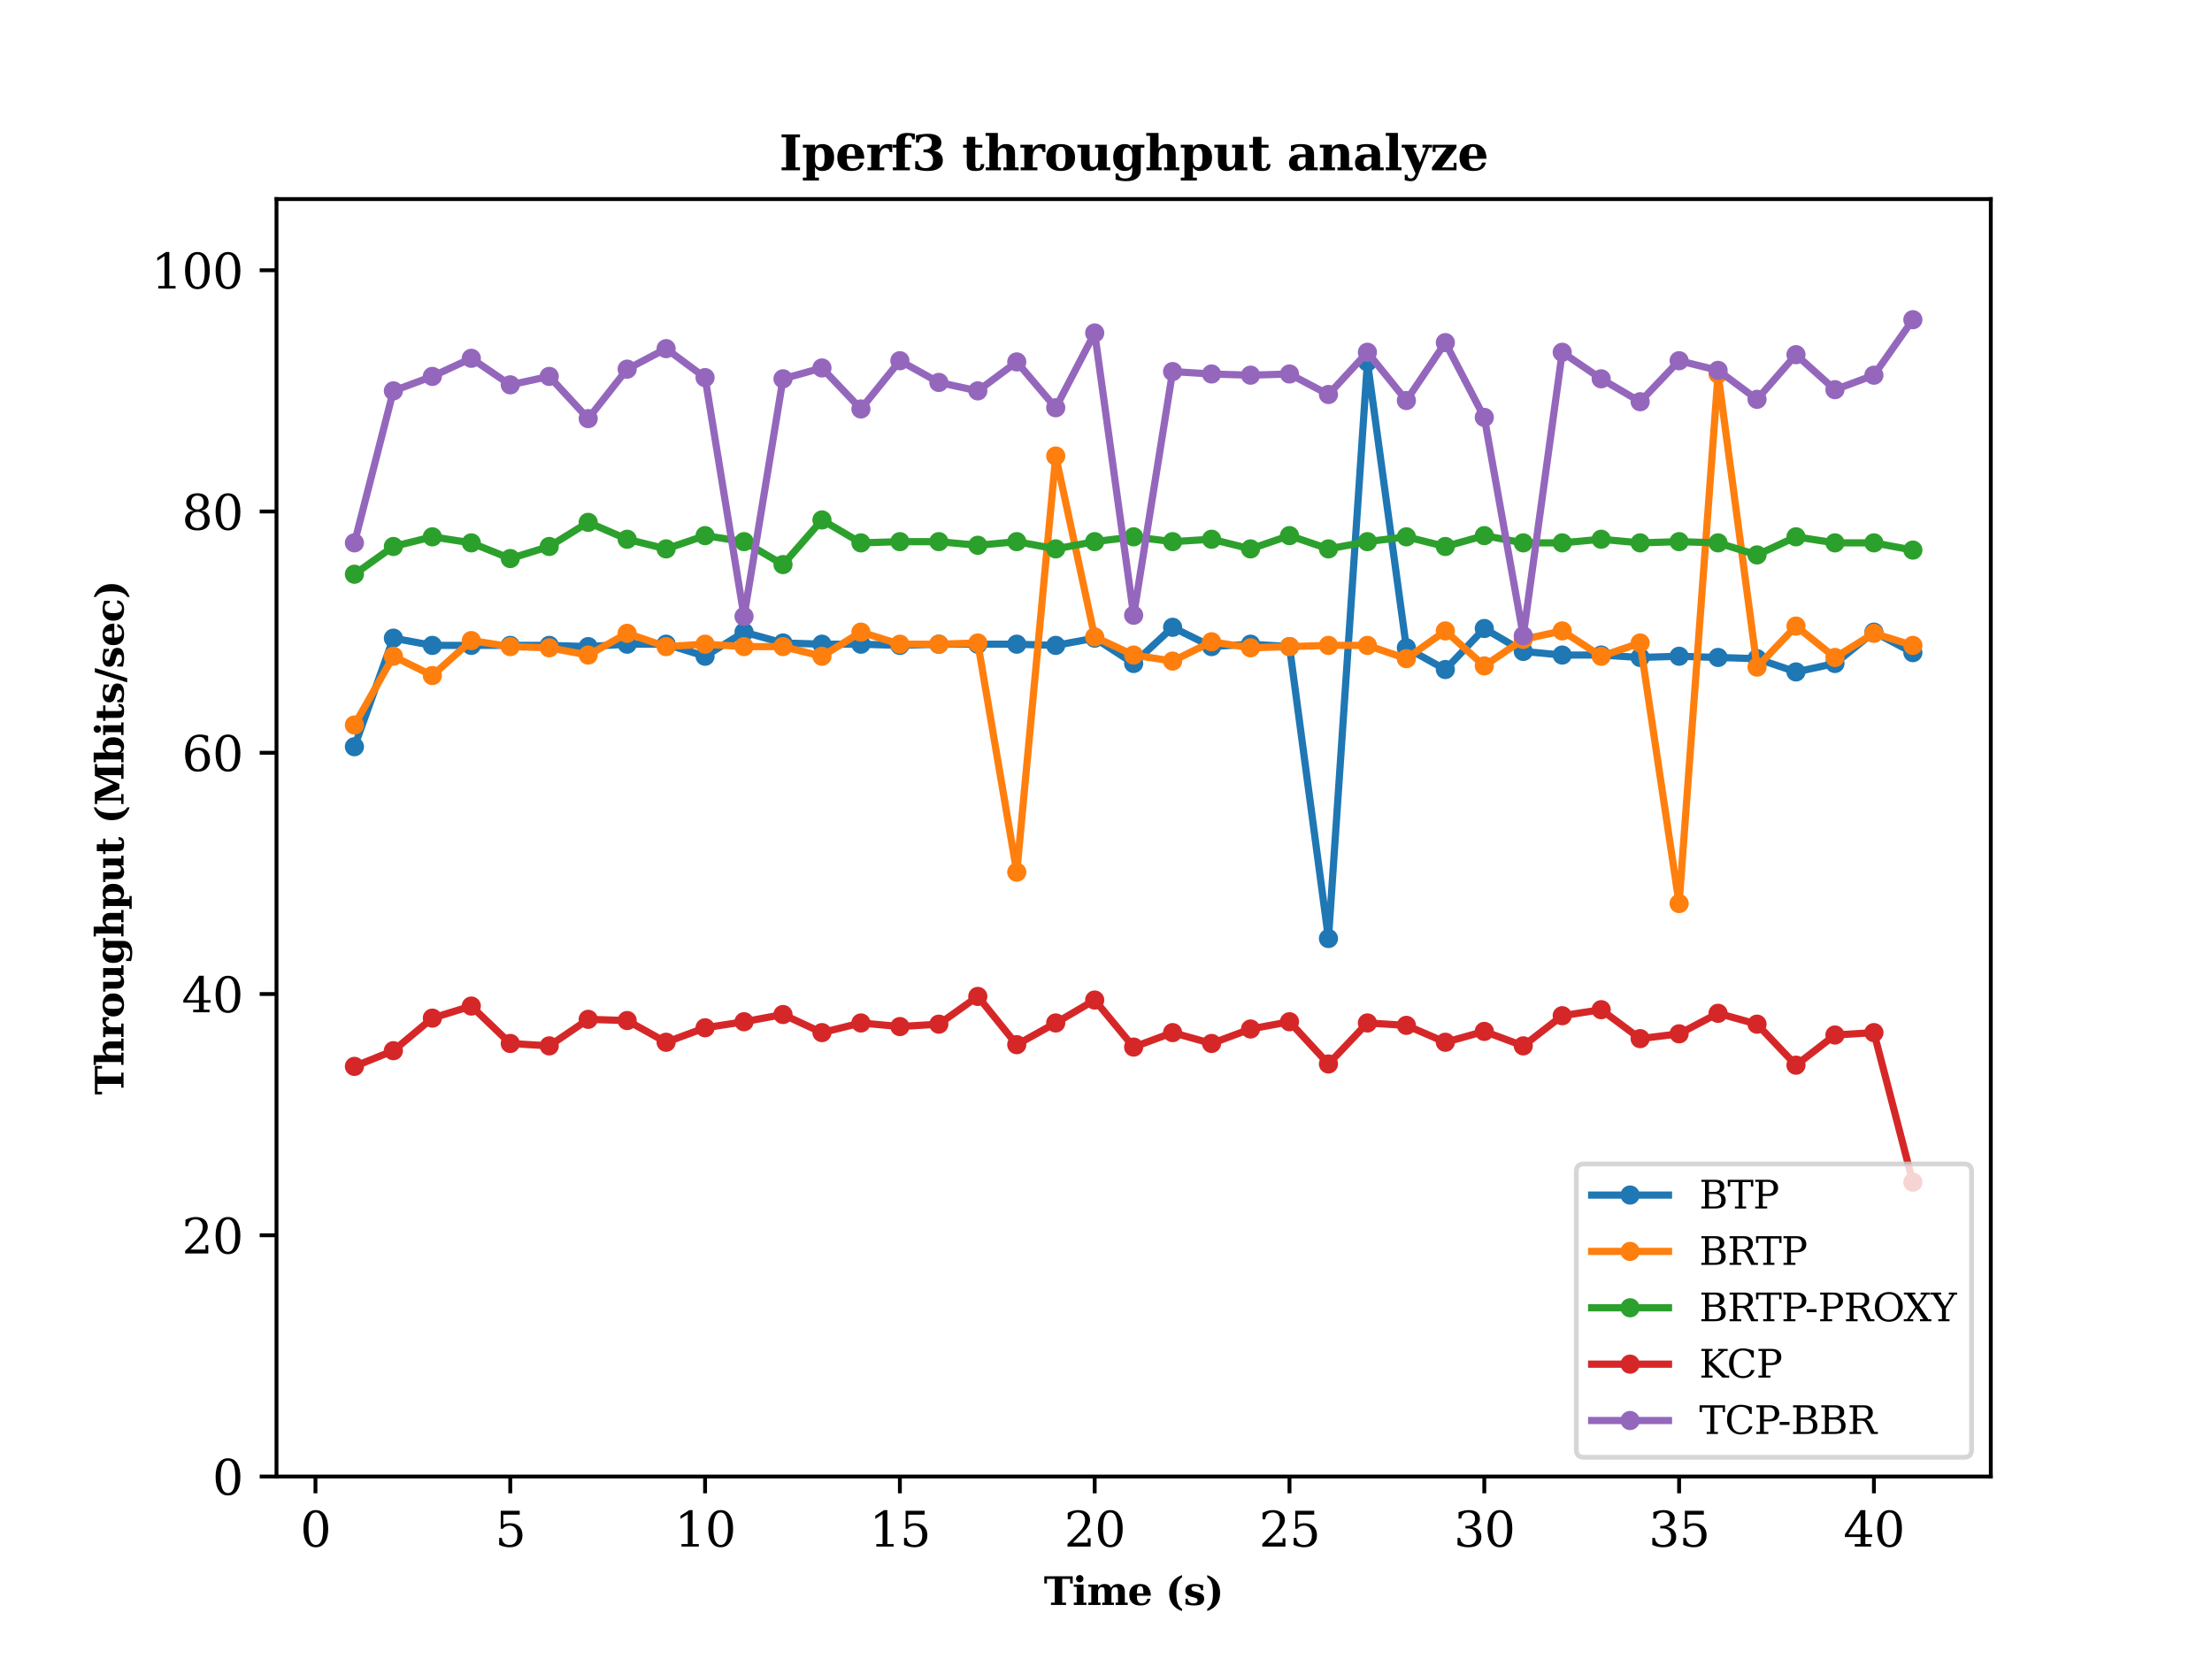 <?xml version="1.0" encoding="utf-8" standalone="no"?>
<!DOCTYPE svg PUBLIC "-//W3C//DTD SVG 1.1//EN"
  "http://www.w3.org/Graphics/SVG/1.1/DTD/svg11.dtd">
<svg xmlns:xlink="http://www.w3.org/1999/xlink" width="460.8pt" height="345.6pt" viewBox="0 0 460.8 345.6" xmlns="http://www.w3.org/2000/svg" version="1.1">
 <defs>
  <style type="text/css">*{stroke-linejoin: round; stroke-linecap: butt}</style>
 </defs>
 <g id="figure_1">
  <g id="patch_1">
   <path d="M 0 345.6 
L 460.8 345.6 
L 460.8 0 
L 0 0 
z
" style="fill: #ffffff"/>
  </g>
  <g id="axes_1">
   <g id="patch_2">
    <path d="M 57.6 307.584 
L 414.72 307.584 
L 414.72 41.472 
L 57.6 41.472 
z
" style="fill: #ffffff"/>
   </g>
   <g id="matplotlib.axis_1">
    <g id="xtick_1">
     <g id="line2d_1">
      <defs>
       <path id="me853c7ac4e" d="M 0 0 
L 0 3.5 
" style="stroke: #000000; stroke-width: 0.8"/>
      </defs>
      <g>
       <use xlink:href="#me853c7ac4e" x="65.716" y="307.584" style="stroke: #000000; stroke-width: 0.8"/>
      </g>
     </g>
     <g id="text_1">
      <!-- 0 -->
      <g transform="translate(62.535 322.182) scale(0.1 -0.1)">
       <defs>
        <path id="DejaVuSerif-30" d="M 2034 219 
Q 2513 219 2750 744 
Q 2988 1269 2988 2328 
Q 2988 3391 2750 3916 
Q 2513 4441 2034 4441 
Q 1556 4441 1318 3916 
Q 1081 3391 1081 2328 
Q 1081 1269 1318 744 
Q 1556 219 2034 219 
z
M 2034 -91 
Q 1275 -91 848 546 
Q 422 1184 422 2328 
Q 422 3475 848 4112 
Q 1275 4750 2034 4750 
Q 2797 4750 3222 4112 
Q 3647 3475 3647 2328 
Q 3647 1184 3222 546 
Q 2797 -91 2034 -91 
z
" transform="scale(0.016)"/>
       </defs>
       <use xlink:href="#DejaVuSerif-30"/>
      </g>
     </g>
    </g>
    <g id="xtick_2">
     <g id="line2d_2">
      <g>
       <use xlink:href="#me853c7ac4e" x="106.298" y="307.584" style="stroke: #000000; stroke-width: 0.8"/>
      </g>
     </g>
     <g id="text_2">
      <!-- 5 -->
      <g transform="translate(103.117 322.182) scale(0.1 -0.1)">
       <defs>
        <path id="DejaVuSerif-35" d="M 3219 4666 
L 3219 4153 
L 1081 4153 
L 1081 2816 
Q 1244 2928 1461 2984 
Q 1678 3041 1947 3041 
Q 2703 3041 3140 2622 
Q 3578 2203 3578 1478 
Q 3578 738 3136 323 
Q 2694 -91 1894 -91 
Q 1572 -91 1234 -12 
Q 897 66 544 225 
L 544 1131 
L 897 1131 
Q 925 688 1179 453 
Q 1434 219 1894 219 
Q 2388 219 2653 544 
Q 2919 869 2919 1478 
Q 2919 2084 2655 2407 
Q 2391 2731 1894 2731 
Q 1613 2731 1398 2631 
Q 1184 2531 1019 2322 
L 750 2322 
L 750 4666 
L 3219 4666 
z
" transform="scale(0.016)"/>
       </defs>
       <use xlink:href="#DejaVuSerif-35"/>
      </g>
     </g>
    </g>
    <g id="xtick_3">
     <g id="line2d_3">
      <g>
       <use xlink:href="#me853c7ac4e" x="146.88" y="307.584" style="stroke: #000000; stroke-width: 0.8"/>
      </g>
     </g>
     <g id="text_3">
      <!-- 10 -->
      <g transform="translate(140.518 322.182) scale(0.1 -0.1)">
       <defs>
        <path id="DejaVuSerif-31" d="M 909 0 
L 909 331 
L 1722 331 
L 1722 4213 
L 781 3603 
L 781 4013 
L 1919 4750 
L 2350 4750 
L 2350 331 
L 3163 331 
L 3163 0 
L 909 0 
z
" transform="scale(0.016)"/>
       </defs>
       <use xlink:href="#DejaVuSerif-31"/>
       <use xlink:href="#DejaVuSerif-30" x="63.623"/>
      </g>
     </g>
    </g>
    <g id="xtick_4">
     <g id="line2d_4">
      <g>
       <use xlink:href="#me853c7ac4e" x="187.462" y="307.584" style="stroke: #000000; stroke-width: 0.8"/>
      </g>
     </g>
     <g id="text_4">
      <!-- 15 -->
      <g transform="translate(181.099 322.182) scale(0.1 -0.1)">
       <use xlink:href="#DejaVuSerif-31"/>
       <use xlink:href="#DejaVuSerif-35" x="63.623"/>
      </g>
     </g>
    </g>
    <g id="xtick_5">
     <g id="line2d_5">
      <g>
       <use xlink:href="#me853c7ac4e" x="228.044" y="307.584" style="stroke: #000000; stroke-width: 0.8"/>
      </g>
     </g>
     <g id="text_5">
      <!-- 20 -->
      <g transform="translate(221.681 322.182) scale(0.1 -0.1)">
       <defs>
        <path id="DejaVuSerif-32" d="M 819 3553 
L 469 3553 
L 469 4384 
Q 803 4563 1142 4656 
Q 1481 4750 1806 4750 
Q 2534 4750 2956 4397 
Q 3378 4044 3378 3438 
Q 3378 2753 2422 1800 
Q 2347 1728 2309 1691 
L 1131 513 
L 3078 513 
L 3078 1088 
L 3444 1088 
L 3444 0 
L 434 0 
L 434 341 
L 1850 1753 
Q 2319 2222 2519 2614 
Q 2719 3006 2719 3438 
Q 2719 3909 2473 4175 
Q 2228 4441 1797 4441 
Q 1350 4441 1106 4219 
Q 863 3997 819 3553 
z
" transform="scale(0.016)"/>
       </defs>
       <use xlink:href="#DejaVuSerif-32"/>
       <use xlink:href="#DejaVuSerif-30" x="63.623"/>
      </g>
     </g>
    </g>
    <g id="xtick_6">
     <g id="line2d_6">
      <g>
       <use xlink:href="#me853c7ac4e" x="268.625" y="307.584" style="stroke: #000000; stroke-width: 0.8"/>
      </g>
     </g>
     <g id="text_6">
      <!-- 25 -->
      <g transform="translate(262.263 322.182) scale(0.1 -0.1)">
       <use xlink:href="#DejaVuSerif-32"/>
       <use xlink:href="#DejaVuSerif-35" x="63.623"/>
      </g>
     </g>
    </g>
    <g id="xtick_7">
     <g id="line2d_7">
      <g>
       <use xlink:href="#me853c7ac4e" x="309.207" y="307.584" style="stroke: #000000; stroke-width: 0.8"/>
      </g>
     </g>
     <g id="text_7">
      <!-- 30 -->
      <g transform="translate(302.845 322.182) scale(0.1 -0.1)">
       <defs>
        <path id="DejaVuSerif-33" d="M 622 4469 
Q 988 4606 1323 4678 
Q 1659 4750 1953 4750 
Q 2638 4750 3022 4454 
Q 3406 4159 3406 3634 
Q 3406 3213 3140 2930 
Q 2875 2647 2388 2547 
Q 2963 2466 3280 2130 
Q 3597 1794 3597 1259 
Q 3597 606 3158 257 
Q 2719 -91 1894 -91 
Q 1528 -91 1179 -12 
Q 831 66 488 225 
L 488 1131 
L 838 1131 
Q 869 681 1141 450 
Q 1413 219 1906 219 
Q 2384 219 2661 495 
Q 2938 772 2938 1253 
Q 2938 1803 2653 2086 
Q 2369 2369 1819 2369 
L 1522 2369 
L 1522 2688 
L 1678 2688 
Q 2225 2688 2498 2914 
Q 2772 3141 2772 3597 
Q 2772 4006 2547 4223 
Q 2322 4441 1900 4441 
Q 1478 4441 1245 4241 
Q 1013 4041 972 3647 
L 622 3647 
L 622 4469 
z
" transform="scale(0.016)"/>
       </defs>
       <use xlink:href="#DejaVuSerif-33"/>
       <use xlink:href="#DejaVuSerif-30" x="63.623"/>
      </g>
     </g>
    </g>
    <g id="xtick_8">
     <g id="line2d_8">
      <g>
       <use xlink:href="#me853c7ac4e" x="349.789" y="307.584" style="stroke: #000000; stroke-width: 0.8"/>
      </g>
     </g>
     <g id="text_8">
      <!-- 35 -->
      <g transform="translate(343.427 322.182) scale(0.1 -0.1)">
       <use xlink:href="#DejaVuSerif-33"/>
       <use xlink:href="#DejaVuSerif-35" x="63.623"/>
      </g>
     </g>
    </g>
    <g id="xtick_9">
     <g id="line2d_9">
      <g>
       <use xlink:href="#me853c7ac4e" x="390.371" y="307.584" style="stroke: #000000; stroke-width: 0.8"/>
      </g>
     </g>
     <g id="text_9">
      <!-- 40 -->
      <g transform="translate(384.008 322.182) scale(0.1 -0.1)">
       <defs>
        <path id="DejaVuSerif-34" d="M 2234 1581 
L 2234 4063 
L 641 1581 
L 2234 1581 
z
M 3609 0 
L 1484 0 
L 1484 331 
L 2234 331 
L 2234 1247 
L 197 1247 
L 197 1588 
L 2241 4750 
L 2859 4750 
L 2859 1581 
L 3750 1581 
L 3750 1247 
L 2859 1247 
L 2859 331 
L 3609 331 
L 3609 0 
z
" transform="scale(0.016)"/>
       </defs>
       <use xlink:href="#DejaVuSerif-34"/>
       <use xlink:href="#DejaVuSerif-30" x="63.623"/>
      </g>
     </g>
    </g>
    <g id="text_10">
     <!-- Time (s) -->
     <g transform="translate(217.457 334.341) scale(0.08 -0.08)">
      <defs>
       <path id="DejaVuSerif-Bold-54" d="M 1159 0 
L 1159 378 
L 1778 378 
L 1778 4238 
L 500 4238 
L 500 3500 
L 72 3500 
L 72 4666 
L 4697 4666 
L 4697 3500 
L 4275 3500 
L 4275 4238 
L 2988 4238 
L 2988 378 
L 3609 378 
L 3609 0 
L 1159 0 
z
" transform="scale(0.016)"/>
       <path id="DejaVuSerif-Bold-69" d="M 588 4263 
Q 588 4516 763 4689 
Q 938 4863 1191 4863 
Q 1438 4863 1611 4689 
Q 1784 4516 1784 4263 
Q 1784 4016 1611 3842 
Q 1438 3669 1191 3669 
Q 938 3669 763 3841 
Q 588 4013 588 4263 
z
M 1797 378 
L 2272 378 
L 2272 0 
L 219 0 
L 219 378 
L 691 378 
L 691 2944 
L 219 2944 
L 219 3322 
L 1797 3322 
L 1797 378 
z
" transform="scale(0.016)"/>
       <path id="DejaVuSerif-Bold-6d" d="M 3884 2778 
Q 4116 3109 4384 3261 
Q 4653 3413 5013 3413 
Q 5584 3413 5867 3089 
Q 6150 2766 6150 2113 
L 6150 378 
L 6625 378 
L 6625 0 
L 4647 0 
L 4647 378 
L 5044 378 
L 5044 1947 
Q 5044 2569 4948 2731 
Q 4853 2894 4594 2894 
Q 4300 2894 4137 2667 
Q 3975 2441 3975 2022 
L 3975 378 
L 4372 378 
L 4372 0 
L 2472 0 
L 2472 378 
L 2869 378 
L 2869 1947 
Q 2869 2569 2772 2731 
Q 2675 2894 2419 2894 
Q 2122 2894 1959 2667 
Q 1797 2441 1797 2022 
L 1797 378 
L 2194 378 
L 2194 0 
L 219 0 
L 219 378 
L 691 378 
L 691 2944 
L 219 2944 
L 219 3322 
L 1797 3322 
L 1797 2853 
Q 1991 3144 2241 3278 
Q 2491 3413 2834 3413 
Q 3241 3413 3494 3258 
Q 3747 3103 3884 2778 
z
" transform="scale(0.016)"/>
       <path id="DejaVuSerif-Bold-65" d="M 2566 1875 
Q 2566 2531 2444 2795 
Q 2322 3059 2028 3059 
Q 1744 3059 1620 2800 
Q 1497 2541 1497 1931 
L 1497 1875 
L 2566 1875 
z
M 3781 1503 
L 1497 1503 
L 1497 1478 
Q 1497 834 1690 548 
Q 1884 263 2316 263 
Q 2675 263 2897 453 
Q 3119 644 3181 1006 
L 3700 1006 
Q 3566 441 3166 175 
Q 2766 -91 2047 -91 
Q 1184 -91 723 364 
Q 263 819 263 1663 
Q 263 2488 734 2950 
Q 1206 3413 2047 3413 
Q 2872 3413 3312 2927 
Q 3753 2441 3781 1503 
z
" transform="scale(0.016)"/>
       <path id="DejaVuSerif-Bold-20" transform="scale(0.016)"/>
       <path id="DejaVuSerif-Bold-28" d="M 2694 -997 
Q 1641 -606 1122 122 
Q 603 850 603 1931 
Q 603 3013 1115 3731 
Q 1628 4450 2694 4863 
L 2694 4488 
Q 2200 4188 1983 3598 
Q 1766 3009 1766 1931 
Q 1766 856 1983 267 
Q 2200 -322 2694 -622 
L 2694 -997 
z
" transform="scale(0.016)"/>
       <path id="DejaVuSerif-Bold-73" d="M 300 97 
L 300 1025 
L 653 1025 
Q 697 653 931 458 
Q 1166 263 1569 263 
Q 1906 263 2086 380 
Q 2266 497 2266 716 
Q 2266 916 2152 1025 
Q 2038 1134 1709 1216 
L 1253 1331 
Q 738 1459 506 1698 
Q 275 1938 275 2344 
Q 275 2884 650 3148 
Q 1025 3413 1806 3413 
Q 2100 3413 2433 3364 
Q 2766 3316 3169 3213 
L 3169 2375 
L 2816 2375 
Q 2788 2716 2573 2887 
Q 2359 3059 1959 3059 
Q 1622 3059 1448 2951 
Q 1275 2844 1275 2638 
Q 1275 2469 1375 2372 
Q 1475 2275 1734 2209 
L 2188 2094 
Q 2841 1928 3091 1684 
Q 3341 1441 3341 1006 
Q 3341 444 2939 176 
Q 2538 -91 1691 -91 
Q 1381 -91 1034 -44 
Q 688 3 300 97 
z
" transform="scale(0.016)"/>
       <path id="DejaVuSerif-Bold-29" d="M 325 -997 
L 325 -622 
Q 819 -322 1036 267 
Q 1253 856 1253 1931 
Q 1253 3009 1036 3598 
Q 819 4188 325 4488 
L 325 4863 
Q 1391 4450 1905 3731 
Q 2419 3013 2419 1931 
Q 2419 850 1898 122 
Q 1378 -606 325 -997 
z
" transform="scale(0.016)"/>
      </defs>
      <use xlink:href="#DejaVuSerif-Bold-54"/>
      <use xlink:href="#DejaVuSerif-Bold-69" x="74.414"/>
      <use xlink:href="#DejaVuSerif-Bold-6d" x="112.402"/>
      <use xlink:href="#DejaVuSerif-Bold-65" x="218.213"/>
      <use xlink:href="#DejaVuSerif-Bold-20" x="281.836"/>
      <use xlink:href="#DejaVuSerif-Bold-28" x="316.65"/>
      <use xlink:href="#DejaVuSerif-Bold-73" x="363.965"/>
      <use xlink:href="#DejaVuSerif-Bold-29" x="420.264"/>
     </g>
    </g>
   </g>
   <g id="matplotlib.axis_2">
    <g id="ytick_1">
     <g id="line2d_10">
      <defs>
       <path id="m91b12f205e" d="M 0 0 
L -3.5 0 
" style="stroke: #000000; stroke-width: 0.8"/>
      </defs>
      <g>
       <use xlink:href="#m91b12f205e" x="57.6" y="307.584" style="stroke: #000000; stroke-width: 0.8"/>
      </g>
     </g>
     <g id="text_11">
      <!-- 0 -->
      <g transform="translate(44.237 311.383) scale(0.1 -0.1)">
       <use xlink:href="#DejaVuSerif-30"/>
      </g>
     </g>
    </g>
    <g id="ytick_2">
     <g id="line2d_11">
      <g>
       <use xlink:href="#m91b12f205e" x="57.6" y="257.327" style="stroke: #000000; stroke-width: 0.8"/>
      </g>
     </g>
     <g id="text_12">
      <!-- 20 -->
      <g transform="translate(37.875 261.126) scale(0.1 -0.1)">
       <use xlink:href="#DejaVuSerif-32"/>
       <use xlink:href="#DejaVuSerif-30" x="63.623"/>
      </g>
     </g>
    </g>
    <g id="ytick_3">
     <g id="line2d_12">
      <g>
       <use xlink:href="#m91b12f205e" x="57.6" y="207.07" style="stroke: #000000; stroke-width: 0.8"/>
      </g>
     </g>
     <g id="text_13">
      <!-- 40 -->
      <g transform="translate(37.875 210.869) scale(0.1 -0.1)">
       <use xlink:href="#DejaVuSerif-34"/>
       <use xlink:href="#DejaVuSerif-30" x="63.623"/>
      </g>
     </g>
    </g>
    <g id="ytick_4">
     <g id="line2d_13">
      <g>
       <use xlink:href="#m91b12f205e" x="57.6" y="156.812" style="stroke: #000000; stroke-width: 0.8"/>
      </g>
     </g>
     <g id="text_14">
      <!-- 60 -->
      <g transform="translate(37.875 160.612) scale(0.1 -0.1)">
       <defs>
        <path id="DejaVuSerif-36" d="M 2094 219 
Q 2534 219 2771 542 
Q 3009 866 3009 1472 
Q 3009 2078 2771 2401 
Q 2534 2725 2094 2725 
Q 1647 2725 1412 2412 
Q 1178 2100 1178 1509 
Q 1178 888 1415 553 
Q 1653 219 2094 219 
z
M 1075 2569 
Q 1288 2803 1556 2918 
Q 1825 3034 2163 3034 
Q 2859 3034 3264 2615 
Q 3669 2197 3669 1472 
Q 3669 763 3233 336 
Q 2797 -91 2069 -91 
Q 1278 -91 853 498 
Q 428 1088 428 2181 
Q 428 3406 931 4078 
Q 1434 4750 2350 4750 
Q 2597 4750 2869 4703 
Q 3141 4656 3425 4563 
L 3425 3794 
L 3072 3794 
Q 3034 4109 2831 4275 
Q 2628 4441 2284 4441 
Q 1678 4441 1381 3981 
Q 1084 3522 1075 2569 
z
" transform="scale(0.016)"/>
       </defs>
       <use xlink:href="#DejaVuSerif-36"/>
       <use xlink:href="#DejaVuSerif-30" x="63.623"/>
      </g>
     </g>
    </g>
    <g id="ytick_5">
     <g id="line2d_14">
      <g>
       <use xlink:href="#m91b12f205e" x="57.6" y="106.555" style="stroke: #000000; stroke-width: 0.8"/>
      </g>
     </g>
     <g id="text_15">
      <!-- 80 -->
      <g transform="translate(37.875 110.354) scale(0.1 -0.1)">
       <defs>
        <path id="DejaVuSerif-38" d="M 2981 1275 
Q 2981 1775 2732 2051 
Q 2484 2328 2034 2328 
Q 1584 2328 1336 2051 
Q 1088 1775 1088 1275 
Q 1088 772 1336 495 
Q 1584 219 2034 219 
Q 2484 219 2732 495 
Q 2981 772 2981 1275 
z
M 2853 3541 
Q 2853 3966 2637 4203 
Q 2422 4441 2034 4441 
Q 1650 4441 1433 4203 
Q 1216 3966 1216 3541 
Q 1216 3113 1433 2875 
Q 1650 2638 2034 2638 
Q 2422 2638 2637 2875 
Q 2853 3113 2853 3541 
z
M 2516 2484 
Q 3047 2413 3344 2092 
Q 3641 1772 3641 1275 
Q 3641 619 3225 264 
Q 2809 -91 2034 -91 
Q 1263 -91 845 264 
Q 428 619 428 1275 
Q 428 1772 725 2092 
Q 1022 2413 1556 2484 
Q 1084 2569 832 2842 
Q 581 3116 581 3541 
Q 581 4103 968 4426 
Q 1356 4750 2034 4750 
Q 2713 4750 3100 4426 
Q 3488 4103 3488 3541 
Q 3488 3116 3236 2842 
Q 2984 2569 2516 2484 
z
" transform="scale(0.016)"/>
       </defs>
       <use xlink:href="#DejaVuSerif-38"/>
       <use xlink:href="#DejaVuSerif-30" x="63.623"/>
      </g>
     </g>
    </g>
    <g id="ytick_6">
     <g id="line2d_15">
      <g>
       <use xlink:href="#m91b12f205e" x="57.6" y="56.298" style="stroke: #000000; stroke-width: 0.8"/>
      </g>
     </g>
     <g id="text_16">
      <!-- 100 -->
      <g transform="translate(31.512 60.097) scale(0.1 -0.1)">
       <use xlink:href="#DejaVuSerif-31"/>
       <use xlink:href="#DejaVuSerif-30" x="63.623"/>
       <use xlink:href="#DejaVuSerif-30" x="127.246"/>
      </g>
     </g>
    </g>
    <g id="text_17">
     <!-- Throughput (Mbits/sec) -->
     <g transform="translate(25.735 228.069) rotate(-90) scale(0.08 -0.08)">
      <defs>
       <path id="DejaVuSerif-Bold-68" d="M 219 0 
L 219 378 
L 691 378 
L 691 4488 
L 197 4488 
L 197 4863 
L 1797 4863 
L 1797 2853 
Q 1997 3150 2253 3281 
Q 2509 3413 2900 3413 
Q 3459 3413 3745 3083 
Q 4031 2753 4031 2113 
L 4031 378 
L 4506 378 
L 4506 0 
L 2522 0 
L 2522 378 
L 2925 378 
L 2925 2144 
Q 2925 2566 2817 2730 
Q 2709 2894 2444 2894 
Q 2109 2894 1953 2648 
Q 1797 2403 1797 1869 
L 1797 378 
L 2203 378 
L 2203 0 
L 219 0 
z
" transform="scale(0.016)"/>
       <path id="DejaVuSerif-Bold-72" d="M 3438 3359 
L 3438 2369 
L 3084 2369 
Q 3066 2634 2941 2764 
Q 2816 2894 2578 2894 
Q 2216 2894 2006 2575 
Q 1797 2256 1797 1691 
L 1797 378 
L 2400 378 
L 2400 0 
L 219 0 
L 219 378 
L 691 378 
L 691 2944 
L 184 2944 
L 184 3322 
L 1797 3322 
L 1797 2731 
Q 1959 3078 2226 3245 
Q 2494 3413 2881 3413 
Q 2978 3413 3117 3398 
Q 3256 3384 3438 3359 
z
" transform="scale(0.016)"/>
       <path id="DejaVuSerif-Bold-6f" d="M 2138 263 
Q 2488 263 2630 563 
Q 2772 863 2772 1663 
Q 2772 2463 2631 2761 
Q 2491 3059 2138 3059 
Q 1784 3059 1640 2757 
Q 1497 2456 1497 1663 
Q 1497 869 1640 566 
Q 1784 263 2138 263 
z
M 2138 -91 
Q 1259 -91 761 376 
Q 263 844 263 1663 
Q 263 2484 761 2948 
Q 1259 3413 2138 3413 
Q 3019 3413 3516 2948 
Q 4013 2484 4013 1663 
Q 4013 844 3514 376 
Q 3016 -91 2138 -91 
z
" transform="scale(0.016)"/>
       <path id="DejaVuSerif-Bold-75" d="M 3963 3322 
L 3963 378 
L 4434 378 
L 4434 0 
L 2853 0 
L 2853 469 
Q 2656 172 2400 40 
Q 2144 -91 1753 -91 
Q 1194 -91 908 239 
Q 622 569 622 1209 
L 622 2944 
L 147 2944 
L 147 3322 
L 1728 3322 
L 1728 1381 
Q 1728 763 1831 595 
Q 1934 428 2209 428 
Q 2544 428 2698 675 
Q 2853 922 2853 1459 
L 2853 2944 
L 2450 2944 
L 2450 3322 
L 3963 3322 
z
" transform="scale(0.016)"/>
       <path id="DejaVuSerif-Bold-67" d="M 3853 2944 
L 3853 44 
Q 3853 -656 3354 -1039 
Q 2856 -1422 1947 -1422 
Q 1616 -1422 1275 -1370 
Q 934 -1319 575 -1216 
L 575 -422 
L 928 -422 
Q 975 -750 1192 -909 
Q 1409 -1069 1813 -1069 
Q 2325 -1069 2536 -823 
Q 2747 -578 2747 44 
L 2747 422 
Q 2606 163 2367 36 
Q 2128 -91 1778 -91 
Q 1072 -91 667 378 
Q 263 847 263 1663 
Q 263 2481 667 2947 
Q 1072 3413 1778 3413 
Q 2128 3413 2367 3286 
Q 2606 3159 2747 2900 
L 2747 3322 
L 4325 3322 
L 4325 2944 
L 3853 2944 
z
M 2747 1825 
Q 2747 2406 2597 2665 
Q 2447 2925 2119 2925 
Q 1775 2925 1636 2651 
Q 1497 2378 1497 1663 
Q 1497 947 1637 672 
Q 1778 397 2119 397 
Q 2447 397 2597 656 
Q 2747 916 2747 1497 
L 2747 1825 
z
" transform="scale(0.016)"/>
       <path id="DejaVuSerif-Bold-70" d="M 1728 1825 
L 1728 1497 
Q 1728 916 1876 656 
Q 2025 397 2356 397 
Q 2697 397 2836 672 
Q 2975 947 2975 1663 
Q 2975 2378 2836 2651 
Q 2697 2925 2356 2925 
Q 2025 2925 1876 2665 
Q 1728 2406 1728 1825 
z
M 622 2944 
L 147 2944 
L 147 3322 
L 1728 3322 
L 1728 2900 
Q 1869 3159 2106 3286 
Q 2344 3413 2694 3413 
Q 3403 3413 3811 2945 
Q 4219 2478 4219 1663 
Q 4219 847 3811 378 
Q 3403 -91 2694 -91 
Q 2344 -91 2106 36 
Q 1869 163 1728 422 
L 1728 -953 
L 2241 -953 
L 2241 -1331 
L 147 -1331 
L 147 -953 
L 622 -953 
L 622 2944 
z
" transform="scale(0.016)"/>
       <path id="DejaVuSerif-Bold-74" d="M 634 2944 
L 153 2944 
L 153 3322 
L 634 3322 
L 634 4353 
L 1741 4353 
L 1741 3322 
L 2663 3322 
L 2663 2944 
L 1741 2944 
L 1741 909 
Q 1741 475 1809 369 
Q 1878 263 2059 263 
Q 2259 263 2356 397 
Q 2453 531 2459 813 
L 2925 813 
Q 2897 313 2651 111 
Q 2406 -91 1806 -91 
Q 1122 -91 878 123 
Q 634 338 634 909 
L 634 2944 
z
" transform="scale(0.016)"/>
       <path id="DejaVuSerif-Bold-4d" d="M 269 0 
L 269 378 
L 863 378 
L 863 4288 
L 269 4288 
L 269 4666 
L 2194 4666 
L 3525 1672 
L 4863 4666 
L 6784 4666 
L 6784 4288 
L 6188 4288 
L 6188 378 
L 6784 378 
L 6784 0 
L 4384 0 
L 4384 378 
L 4978 378 
L 4978 3938 
L 3531 684 
L 2741 684 
L 1300 3938 
L 1300 378 
L 1894 378 
L 1894 0 
L 269 0 
z
" transform="scale(0.016)"/>
       <path id="DejaVuSerif-Bold-62" d="M 622 378 
L 622 4488 
L 147 4488 
L 147 4863 
L 1728 4863 
L 1728 2900 
Q 1869 3159 2106 3286 
Q 2344 3413 2694 3413 
Q 3403 3413 3811 2945 
Q 4219 2478 4219 1663 
Q 4219 847 3811 378 
Q 3403 -91 2694 -91 
Q 2344 -91 2106 36 
Q 1869 163 1728 422 
L 1728 0 
L 147 0 
L 147 378 
L 622 378 
z
M 1728 1497 
Q 1728 916 1876 656 
Q 2025 397 2356 397 
Q 2697 397 2836 672 
Q 2975 947 2975 1663 
Q 2975 2378 2836 2651 
Q 2697 2925 2356 2925 
Q 2025 2925 1876 2665 
Q 1728 2406 1728 1825 
L 1728 1497 
z
" transform="scale(0.016)"/>
       <path id="DejaVuSerif-Bold-2f" d="M 1644 4666 
L 2338 4666 
L 691 -594 
L 0 -594 
L 1644 4666 
z
" transform="scale(0.016)"/>
       <path id="DejaVuSerif-Bold-63" d="M 3609 1038 
Q 3491 469 3123 189 
Q 2756 -91 2125 -91 
Q 1238 -91 750 368 
Q 263 828 263 1663 
Q 263 2488 744 2950 
Q 1225 3413 2081 3413 
Q 2428 3413 2781 3347 
Q 3134 3281 3500 3150 
L 3500 2228 
L 3150 2228 
Q 3100 2650 2903 2854 
Q 2706 3059 2350 3059 
Q 1888 3059 1692 2746 
Q 1497 2434 1497 1663 
Q 1497 909 1687 586 
Q 1878 263 2309 263 
Q 2644 263 2845 463 
Q 3047 663 3091 1038 
L 3609 1038 
z
" transform="scale(0.016)"/>
      </defs>
      <use xlink:href="#DejaVuSerif-Bold-54"/>
      <use xlink:href="#DejaVuSerif-Bold-68" x="74.414"/>
      <use xlink:href="#DejaVuSerif-Bold-72" x="147.119"/>
      <use xlink:href="#DejaVuSerif-Bold-6f" x="199.805"/>
      <use xlink:href="#DejaVuSerif-Bold-75" x="266.504"/>
      <use xlink:href="#DejaVuSerif-Bold-67" x="339.209"/>
      <use xlink:href="#DejaVuSerif-Bold-68" x="409.131"/>
      <use xlink:href="#DejaVuSerif-Bold-70" x="481.836"/>
      <use xlink:href="#DejaVuSerif-Bold-75" x="551.758"/>
      <use xlink:href="#DejaVuSerif-Bold-74" x="624.463"/>
      <use xlink:href="#DejaVuSerif-Bold-20" x="670.654"/>
      <use xlink:href="#DejaVuSerif-Bold-28" x="705.469"/>
      <use xlink:href="#DejaVuSerif-Bold-4d" x="752.783"/>
      <use xlink:href="#DejaVuSerif-Bold-62" x="863.477"/>
      <use xlink:href="#DejaVuSerif-Bold-69" x="933.398"/>
      <use xlink:href="#DejaVuSerif-Bold-74" x="971.387"/>
      <use xlink:href="#DejaVuSerif-Bold-73" x="1017.578"/>
      <use xlink:href="#DejaVuSerif-Bold-2f" x="1073.877"/>
      <use xlink:href="#DejaVuSerif-Bold-73" x="1110.4"/>
      <use xlink:href="#DejaVuSerif-Bold-65" x="1166.699"/>
      <use xlink:href="#DejaVuSerif-Bold-63" x="1230.322"/>
      <use xlink:href="#DejaVuSerif-Bold-29" x="1291.211"/>
     </g>
    </g>
   </g>
   <g id="line2d_16">
    <path d="M 73.833 155.556 
L 81.949 132.94 
L 90.065 134.448 
L 98.182 134.448 
L 106.298 134.448 
L 114.415 134.448 
L 122.531 134.699 
L 130.647 134.197 
L 138.764 134.197 
L 146.88 136.709 
L 154.996 131.684 
L 163.113 133.945 
L 171.229 134.197 
L 179.345 134.197 
L 187.462 134.448 
L 195.578 134.197 
L 203.695 134.197 
L 211.811 134.197 
L 219.927 134.448 
L 228.044 132.94 
L 236.16 138.217 
L 244.276 130.679 
L 252.393 134.699 
L 260.509 134.197 
L 268.625 134.699 
L 276.742 195.51 
L 284.858 75.396 
L 292.975 134.95 
L 301.091 139.474 
L 309.207 130.93 
L 317.324 135.704 
L 325.44 136.458 
L 333.556 136.458 
L 341.673 136.961 
L 349.789 136.709 
L 357.905 136.961 
L 366.022 137.212 
L 374.138 139.976 
L 382.255 138.217 
L 390.371 131.684 
L 398.487 135.956 
" clip-path="url(#pe9c74ab33a)" style="fill: none; stroke: #1f77b4; stroke-width: 1.5; stroke-linecap: square"/>
    <defs>
     <path id="med6409a9b2" d="M 0 1.5 
C 0.398 1.5 0.779 1.342 1.061 1.061 
C 1.342 0.779 1.5 0.398 1.5 0 
C 1.5 -0.398 1.342 -0.779 1.061 -1.061 
C 0.779 -1.342 0.398 -1.5 0 -1.5 
C -0.398 -1.5 -0.779 -1.342 -1.061 -1.061 
C -1.342 -0.779 -1.5 -0.398 -1.5 0 
C -1.5 0.398 -1.342 0.779 -1.061 1.061 
C -0.779 1.342 -0.398 1.5 0 1.5 
z
" style="stroke: #1f77b4"/>
    </defs>
    <g clip-path="url(#pe9c74ab33a)">
     <use xlink:href="#med6409a9b2" x="73.833" y="155.556" style="fill: #1f77b4; stroke: #1f77b4"/>
     <use xlink:href="#med6409a9b2" x="81.949" y="132.94" style="fill: #1f77b4; stroke: #1f77b4"/>
     <use xlink:href="#med6409a9b2" x="90.065" y="134.448" style="fill: #1f77b4; stroke: #1f77b4"/>
     <use xlink:href="#med6409a9b2" x="98.182" y="134.448" style="fill: #1f77b4; stroke: #1f77b4"/>
     <use xlink:href="#med6409a9b2" x="106.298" y="134.448" style="fill: #1f77b4; stroke: #1f77b4"/>
     <use xlink:href="#med6409a9b2" x="114.415" y="134.448" style="fill: #1f77b4; stroke: #1f77b4"/>
     <use xlink:href="#med6409a9b2" x="122.531" y="134.699" style="fill: #1f77b4; stroke: #1f77b4"/>
     <use xlink:href="#med6409a9b2" x="130.647" y="134.197" style="fill: #1f77b4; stroke: #1f77b4"/>
     <use xlink:href="#med6409a9b2" x="138.764" y="134.197" style="fill: #1f77b4; stroke: #1f77b4"/>
     <use xlink:href="#med6409a9b2" x="146.88" y="136.709" style="fill: #1f77b4; stroke: #1f77b4"/>
     <use xlink:href="#med6409a9b2" x="154.996" y="131.684" style="fill: #1f77b4; stroke: #1f77b4"/>
     <use xlink:href="#med6409a9b2" x="163.113" y="133.945" style="fill: #1f77b4; stroke: #1f77b4"/>
     <use xlink:href="#med6409a9b2" x="171.229" y="134.197" style="fill: #1f77b4; stroke: #1f77b4"/>
     <use xlink:href="#med6409a9b2" x="179.345" y="134.197" style="fill: #1f77b4; stroke: #1f77b4"/>
     <use xlink:href="#med6409a9b2" x="187.462" y="134.448" style="fill: #1f77b4; stroke: #1f77b4"/>
     <use xlink:href="#med6409a9b2" x="195.578" y="134.197" style="fill: #1f77b4; stroke: #1f77b4"/>
     <use xlink:href="#med6409a9b2" x="203.695" y="134.197" style="fill: #1f77b4; stroke: #1f77b4"/>
     <use xlink:href="#med6409a9b2" x="211.811" y="134.197" style="fill: #1f77b4; stroke: #1f77b4"/>
     <use xlink:href="#med6409a9b2" x="219.927" y="134.448" style="fill: #1f77b4; stroke: #1f77b4"/>
     <use xlink:href="#med6409a9b2" x="228.044" y="132.94" style="fill: #1f77b4; stroke: #1f77b4"/>
     <use xlink:href="#med6409a9b2" x="236.16" y="138.217" style="fill: #1f77b4; stroke: #1f77b4"/>
     <use xlink:href="#med6409a9b2" x="244.276" y="130.679" style="fill: #1f77b4; stroke: #1f77b4"/>
     <use xlink:href="#med6409a9b2" x="252.393" y="134.699" style="fill: #1f77b4; stroke: #1f77b4"/>
     <use xlink:href="#med6409a9b2" x="260.509" y="134.197" style="fill: #1f77b4; stroke: #1f77b4"/>
     <use xlink:href="#med6409a9b2" x="268.625" y="134.699" style="fill: #1f77b4; stroke: #1f77b4"/>
     <use xlink:href="#med6409a9b2" x="276.742" y="195.51" style="fill: #1f77b4; stroke: #1f77b4"/>
     <use xlink:href="#med6409a9b2" x="284.858" y="75.396" style="fill: #1f77b4; stroke: #1f77b4"/>
     <use xlink:href="#med6409a9b2" x="292.975" y="134.95" style="fill: #1f77b4; stroke: #1f77b4"/>
     <use xlink:href="#med6409a9b2" x="301.091" y="139.474" style="fill: #1f77b4; stroke: #1f77b4"/>
     <use xlink:href="#med6409a9b2" x="309.207" y="130.93" style="fill: #1f77b4; stroke: #1f77b4"/>
     <use xlink:href="#med6409a9b2" x="317.324" y="135.704" style="fill: #1f77b4; stroke: #1f77b4"/>
     <use xlink:href="#med6409a9b2" x="325.44" y="136.458" style="fill: #1f77b4; stroke: #1f77b4"/>
     <use xlink:href="#med6409a9b2" x="333.556" y="136.458" style="fill: #1f77b4; stroke: #1f77b4"/>
     <use xlink:href="#med6409a9b2" x="341.673" y="136.961" style="fill: #1f77b4; stroke: #1f77b4"/>
     <use xlink:href="#med6409a9b2" x="349.789" y="136.709" style="fill: #1f77b4; stroke: #1f77b4"/>
     <use xlink:href="#med6409a9b2" x="357.905" y="136.961" style="fill: #1f77b4; stroke: #1f77b4"/>
     <use xlink:href="#med6409a9b2" x="366.022" y="137.212" style="fill: #1f77b4; stroke: #1f77b4"/>
     <use xlink:href="#med6409a9b2" x="374.138" y="139.976" style="fill: #1f77b4; stroke: #1f77b4"/>
     <use xlink:href="#med6409a9b2" x="382.255" y="138.217" style="fill: #1f77b4; stroke: #1f77b4"/>
     <use xlink:href="#med6409a9b2" x="390.371" y="131.684" style="fill: #1f77b4; stroke: #1f77b4"/>
     <use xlink:href="#med6409a9b2" x="398.487" y="135.956" style="fill: #1f77b4; stroke: #1f77b4"/>
    </g>
   </g>
   <g id="line2d_17">
    <path d="M 73.833 151.033 
L 81.949 136.709 
L 90.065 140.73 
L 98.182 133.443 
L 106.298 134.699 
L 114.415 134.95 
L 122.531 136.458 
L 130.647 131.935 
L 138.764 134.699 
L 146.88 134.197 
L 154.996 134.699 
L 163.113 134.699 
L 171.229 136.709 
L 179.345 131.684 
L 187.462 134.197 
L 195.578 134.197 
L 203.695 133.945 
L 211.811 181.69 
L 219.927 94.996 
L 228.044 132.689 
L 236.16 136.458 
L 244.276 137.715 
L 252.393 133.694 
L 260.509 134.95 
L 268.625 134.699 
L 276.742 134.448 
L 284.858 134.448 
L 292.975 137.212 
L 301.091 131.432 
L 309.207 138.72 
L 317.324 133.191 
L 325.44 131.432 
L 333.556 136.709 
L 341.673 133.945 
L 349.789 188.223 
L 357.905 77.908 
L 366.022 138.971 
L 374.138 130.427 
L 382.255 136.961 
L 390.371 131.935 
L 398.487 134.448 
" clip-path="url(#pe9c74ab33a)" style="fill: none; stroke: #ff7f0e; stroke-width: 1.5; stroke-linecap: square"/>
    <defs>
     <path id="m947679ec1a" d="M 0 1.5 
C 0.398 1.5 0.779 1.342 1.061 1.061 
C 1.342 0.779 1.5 0.398 1.5 0 
C 1.5 -0.398 1.342 -0.779 1.061 -1.061 
C 0.779 -1.342 0.398 -1.5 0 -1.5 
C -0.398 -1.5 -0.779 -1.342 -1.061 -1.061 
C -1.342 -0.779 -1.5 -0.398 -1.5 0 
C -1.5 0.398 -1.342 0.779 -1.061 1.061 
C -0.779 1.342 -0.398 1.5 0 1.5 
z
" style="stroke: #ff7f0e"/>
    </defs>
    <g clip-path="url(#pe9c74ab33a)">
     <use xlink:href="#m947679ec1a" x="73.833" y="151.033" style="fill: #ff7f0e; stroke: #ff7f0e"/>
     <use xlink:href="#m947679ec1a" x="81.949" y="136.709" style="fill: #ff7f0e; stroke: #ff7f0e"/>
     <use xlink:href="#m947679ec1a" x="90.065" y="140.73" style="fill: #ff7f0e; stroke: #ff7f0e"/>
     <use xlink:href="#m947679ec1a" x="98.182" y="133.443" style="fill: #ff7f0e; stroke: #ff7f0e"/>
     <use xlink:href="#m947679ec1a" x="106.298" y="134.699" style="fill: #ff7f0e; stroke: #ff7f0e"/>
     <use xlink:href="#m947679ec1a" x="114.415" y="134.95" style="fill: #ff7f0e; stroke: #ff7f0e"/>
     <use xlink:href="#m947679ec1a" x="122.531" y="136.458" style="fill: #ff7f0e; stroke: #ff7f0e"/>
     <use xlink:href="#m947679ec1a" x="130.647" y="131.935" style="fill: #ff7f0e; stroke: #ff7f0e"/>
     <use xlink:href="#m947679ec1a" x="138.764" y="134.699" style="fill: #ff7f0e; stroke: #ff7f0e"/>
     <use xlink:href="#m947679ec1a" x="146.88" y="134.197" style="fill: #ff7f0e; stroke: #ff7f0e"/>
     <use xlink:href="#m947679ec1a" x="154.996" y="134.699" style="fill: #ff7f0e; stroke: #ff7f0e"/>
     <use xlink:href="#m947679ec1a" x="163.113" y="134.699" style="fill: #ff7f0e; stroke: #ff7f0e"/>
     <use xlink:href="#m947679ec1a" x="171.229" y="136.709" style="fill: #ff7f0e; stroke: #ff7f0e"/>
     <use xlink:href="#m947679ec1a" x="179.345" y="131.684" style="fill: #ff7f0e; stroke: #ff7f0e"/>
     <use xlink:href="#m947679ec1a" x="187.462" y="134.197" style="fill: #ff7f0e; stroke: #ff7f0e"/>
     <use xlink:href="#m947679ec1a" x="195.578" y="134.197" style="fill: #ff7f0e; stroke: #ff7f0e"/>
     <use xlink:href="#m947679ec1a" x="203.695" y="133.945" style="fill: #ff7f0e; stroke: #ff7f0e"/>
     <use xlink:href="#m947679ec1a" x="211.811" y="181.69" style="fill: #ff7f0e; stroke: #ff7f0e"/>
     <use xlink:href="#m947679ec1a" x="219.927" y="94.996" style="fill: #ff7f0e; stroke: #ff7f0e"/>
     <use xlink:href="#m947679ec1a" x="228.044" y="132.689" style="fill: #ff7f0e; stroke: #ff7f0e"/>
     <use xlink:href="#m947679ec1a" x="236.16" y="136.458" style="fill: #ff7f0e; stroke: #ff7f0e"/>
     <use xlink:href="#m947679ec1a" x="244.276" y="137.715" style="fill: #ff7f0e; stroke: #ff7f0e"/>
     <use xlink:href="#m947679ec1a" x="252.393" y="133.694" style="fill: #ff7f0e; stroke: #ff7f0e"/>
     <use xlink:href="#m947679ec1a" x="260.509" y="134.95" style="fill: #ff7f0e; stroke: #ff7f0e"/>
     <use xlink:href="#m947679ec1a" x="268.625" y="134.699" style="fill: #ff7f0e; stroke: #ff7f0e"/>
     <use xlink:href="#m947679ec1a" x="276.742" y="134.448" style="fill: #ff7f0e; stroke: #ff7f0e"/>
     <use xlink:href="#m947679ec1a" x="284.858" y="134.448" style="fill: #ff7f0e; stroke: #ff7f0e"/>
     <use xlink:href="#m947679ec1a" x="292.975" y="137.212" style="fill: #ff7f0e; stroke: #ff7f0e"/>
     <use xlink:href="#m947679ec1a" x="301.091" y="131.432" style="fill: #ff7f0e; stroke: #ff7f0e"/>
     <use xlink:href="#m947679ec1a" x="309.207" y="138.72" style="fill: #ff7f0e; stroke: #ff7f0e"/>
     <use xlink:href="#m947679ec1a" x="317.324" y="133.191" style="fill: #ff7f0e; stroke: #ff7f0e"/>
     <use xlink:href="#m947679ec1a" x="325.44" y="131.432" style="fill: #ff7f0e; stroke: #ff7f0e"/>
     <use xlink:href="#m947679ec1a" x="333.556" y="136.709" style="fill: #ff7f0e; stroke: #ff7f0e"/>
     <use xlink:href="#m947679ec1a" x="341.673" y="133.945" style="fill: #ff7f0e; stroke: #ff7f0e"/>
     <use xlink:href="#m947679ec1a" x="349.789" y="188.223" style="fill: #ff7f0e; stroke: #ff7f0e"/>
     <use xlink:href="#m947679ec1a" x="357.905" y="77.908" style="fill: #ff7f0e; stroke: #ff7f0e"/>
     <use xlink:href="#m947679ec1a" x="366.022" y="138.971" style="fill: #ff7f0e; stroke: #ff7f0e"/>
     <use xlink:href="#m947679ec1a" x="374.138" y="130.427" style="fill: #ff7f0e; stroke: #ff7f0e"/>
     <use xlink:href="#m947679ec1a" x="382.255" y="136.961" style="fill: #ff7f0e; stroke: #ff7f0e"/>
     <use xlink:href="#m947679ec1a" x="390.371" y="131.935" style="fill: #ff7f0e; stroke: #ff7f0e"/>
     <use xlink:href="#m947679ec1a" x="398.487" y="134.448" style="fill: #ff7f0e; stroke: #ff7f0e"/>
    </g>
   </g>
   <g id="line2d_18">
    <path d="M 73.833 119.622 
L 81.949 113.842 
L 90.065 111.832 
L 98.182 113.089 
L 106.298 116.355 
L 114.415 113.842 
L 122.531 108.817 
L 130.647 112.335 
L 138.764 114.345 
L 146.88 111.581 
L 154.996 112.837 
L 163.113 117.612 
L 171.229 108.314 
L 179.345 113.089 
L 187.462 112.837 
L 195.578 112.837 
L 203.695 113.591 
L 211.811 112.837 
L 219.927 114.345 
L 228.044 112.837 
L 236.16 111.832 
L 244.276 112.837 
L 252.393 112.335 
L 260.509 114.345 
L 268.625 111.581 
L 276.742 114.345 
L 284.858 112.837 
L 292.975 111.832 
L 301.091 113.842 
L 309.207 111.581 
L 317.324 113.089 
L 325.44 113.089 
L 333.556 112.335 
L 341.673 113.089 
L 349.789 112.837 
L 357.905 113.089 
L 366.022 115.601 
L 374.138 111.832 
L 382.255 113.089 
L 390.371 113.089 
L 398.487 114.596 
" clip-path="url(#pe9c74ab33a)" style="fill: none; stroke: #2ca02c; stroke-width: 1.5; stroke-linecap: square"/>
    <defs>
     <path id="m909f70ff62" d="M 0 1.5 
C 0.398 1.5 0.779 1.342 1.061 1.061 
C 1.342 0.779 1.5 0.398 1.5 0 
C 1.5 -0.398 1.342 -0.779 1.061 -1.061 
C 0.779 -1.342 0.398 -1.5 0 -1.5 
C -0.398 -1.5 -0.779 -1.342 -1.061 -1.061 
C -1.342 -0.779 -1.5 -0.398 -1.5 0 
C -1.5 0.398 -1.342 0.779 -1.061 1.061 
C -0.779 1.342 -0.398 1.5 0 1.5 
z
" style="stroke: #2ca02c"/>
    </defs>
    <g clip-path="url(#pe9c74ab33a)">
     <use xlink:href="#m909f70ff62" x="73.833" y="119.622" style="fill: #2ca02c; stroke: #2ca02c"/>
     <use xlink:href="#m909f70ff62" x="81.949" y="113.842" style="fill: #2ca02c; stroke: #2ca02c"/>
     <use xlink:href="#m909f70ff62" x="90.065" y="111.832" style="fill: #2ca02c; stroke: #2ca02c"/>
     <use xlink:href="#m909f70ff62" x="98.182" y="113.089" style="fill: #2ca02c; stroke: #2ca02c"/>
     <use xlink:href="#m909f70ff62" x="106.298" y="116.355" style="fill: #2ca02c; stroke: #2ca02c"/>
     <use xlink:href="#m909f70ff62" x="114.415" y="113.842" style="fill: #2ca02c; stroke: #2ca02c"/>
     <use xlink:href="#m909f70ff62" x="122.531" y="108.817" style="fill: #2ca02c; stroke: #2ca02c"/>
     <use xlink:href="#m909f70ff62" x="130.647" y="112.335" style="fill: #2ca02c; stroke: #2ca02c"/>
     <use xlink:href="#m909f70ff62" x="138.764" y="114.345" style="fill: #2ca02c; stroke: #2ca02c"/>
     <use xlink:href="#m909f70ff62" x="146.88" y="111.581" style="fill: #2ca02c; stroke: #2ca02c"/>
     <use xlink:href="#m909f70ff62" x="154.996" y="112.837" style="fill: #2ca02c; stroke: #2ca02c"/>
     <use xlink:href="#m909f70ff62" x="163.113" y="117.612" style="fill: #2ca02c; stroke: #2ca02c"/>
     <use xlink:href="#m909f70ff62" x="171.229" y="108.314" style="fill: #2ca02c; stroke: #2ca02c"/>
     <use xlink:href="#m909f70ff62" x="179.345" y="113.089" style="fill: #2ca02c; stroke: #2ca02c"/>
     <use xlink:href="#m909f70ff62" x="187.462" y="112.837" style="fill: #2ca02c; stroke: #2ca02c"/>
     <use xlink:href="#m909f70ff62" x="195.578" y="112.837" style="fill: #2ca02c; stroke: #2ca02c"/>
     <use xlink:href="#m909f70ff62" x="203.695" y="113.591" style="fill: #2ca02c; stroke: #2ca02c"/>
     <use xlink:href="#m909f70ff62" x="211.811" y="112.837" style="fill: #2ca02c; stroke: #2ca02c"/>
     <use xlink:href="#m909f70ff62" x="219.927" y="114.345" style="fill: #2ca02c; stroke: #2ca02c"/>
     <use xlink:href="#m909f70ff62" x="228.044" y="112.837" style="fill: #2ca02c; stroke: #2ca02c"/>
     <use xlink:href="#m909f70ff62" x="236.16" y="111.832" style="fill: #2ca02c; stroke: #2ca02c"/>
     <use xlink:href="#m909f70ff62" x="244.276" y="112.837" style="fill: #2ca02c; stroke: #2ca02c"/>
     <use xlink:href="#m909f70ff62" x="252.393" y="112.335" style="fill: #2ca02c; stroke: #2ca02c"/>
     <use xlink:href="#m909f70ff62" x="260.509" y="114.345" style="fill: #2ca02c; stroke: #2ca02c"/>
     <use xlink:href="#m909f70ff62" x="268.625" y="111.581" style="fill: #2ca02c; stroke: #2ca02c"/>
     <use xlink:href="#m909f70ff62" x="276.742" y="114.345" style="fill: #2ca02c; stroke: #2ca02c"/>
     <use xlink:href="#m909f70ff62" x="284.858" y="112.837" style="fill: #2ca02c; stroke: #2ca02c"/>
     <use xlink:href="#m909f70ff62" x="292.975" y="111.832" style="fill: #2ca02c; stroke: #2ca02c"/>
     <use xlink:href="#m909f70ff62" x="301.091" y="113.842" style="fill: #2ca02c; stroke: #2ca02c"/>
     <use xlink:href="#m909f70ff62" x="309.207" y="111.581" style="fill: #2ca02c; stroke: #2ca02c"/>
     <use xlink:href="#m909f70ff62" x="317.324" y="113.089" style="fill: #2ca02c; stroke: #2ca02c"/>
     <use xlink:href="#m909f70ff62" x="325.44" y="113.089" style="fill: #2ca02c; stroke: #2ca02c"/>
     <use xlink:href="#m909f70ff62" x="333.556" y="112.335" style="fill: #2ca02c; stroke: #2ca02c"/>
     <use xlink:href="#m909f70ff62" x="341.673" y="113.089" style="fill: #2ca02c; stroke: #2ca02c"/>
     <use xlink:href="#m909f70ff62" x="349.789" y="112.837" style="fill: #2ca02c; stroke: #2ca02c"/>
     <use xlink:href="#m909f70ff62" x="357.905" y="113.089" style="fill: #2ca02c; stroke: #2ca02c"/>
     <use xlink:href="#m909f70ff62" x="366.022" y="115.601" style="fill: #2ca02c; stroke: #2ca02c"/>
     <use xlink:href="#m909f70ff62" x="374.138" y="111.832" style="fill: #2ca02c; stroke: #2ca02c"/>
     <use xlink:href="#m909f70ff62" x="382.255" y="113.089" style="fill: #2ca02c; stroke: #2ca02c"/>
     <use xlink:href="#m909f70ff62" x="390.371" y="113.089" style="fill: #2ca02c; stroke: #2ca02c"/>
     <use xlink:href="#m909f70ff62" x="398.487" y="114.596" style="fill: #2ca02c; stroke: #2ca02c"/>
    </g>
   </g>
   <g id="line2d_19">
    <path d="M 73.833 222.147 
L 81.949 218.88 
L 90.065 212.095 
L 98.182 209.582 
L 106.298 217.372 
L 114.415 217.875 
L 122.531 212.347 
L 130.647 212.598 
L 138.764 217.121 
L 146.88 214.106 
L 154.996 212.849 
L 163.113 211.341 
L 171.229 215.111 
L 179.345 213.1 
L 187.462 213.854 
L 195.578 213.352 
L 203.695 207.572 
L 211.811 217.624 
L 219.927 213.1 
L 228.044 208.326 
L 236.16 218.126 
L 244.276 215.111 
L 252.393 217.372 
L 260.509 214.357 
L 268.625 212.849 
L 276.742 221.644 
L 284.858 213.1 
L 292.975 213.603 
L 301.091 217.121 
L 309.207 214.859 
L 317.324 217.875 
L 325.44 211.593 
L 333.556 210.336 
L 341.673 216.367 
L 349.789 215.362 
L 357.905 211.09 
L 366.022 213.352 
L 374.138 221.895 
L 382.255 215.613 
L 390.371 215.111 
L 398.487 246.27 
" clip-path="url(#pe9c74ab33a)" style="fill: none; stroke: #d62728; stroke-width: 1.5; stroke-linecap: square"/>
    <defs>
     <path id="mc7af741014" d="M 0 1.5 
C 0.398 1.5 0.779 1.342 1.061 1.061 
C 1.342 0.779 1.5 0.398 1.5 0 
C 1.5 -0.398 1.342 -0.779 1.061 -1.061 
C 0.779 -1.342 0.398 -1.5 0 -1.5 
C -0.398 -1.5 -0.779 -1.342 -1.061 -1.061 
C -1.342 -0.779 -1.5 -0.398 -1.5 0 
C -1.5 0.398 -1.342 0.779 -1.061 1.061 
C -0.779 1.342 -0.398 1.5 0 1.5 
z
" style="stroke: #d62728"/>
    </defs>
    <g clip-path="url(#pe9c74ab33a)">
     <use xlink:href="#mc7af741014" x="73.833" y="222.147" style="fill: #d62728; stroke: #d62728"/>
     <use xlink:href="#mc7af741014" x="81.949" y="218.88" style="fill: #d62728; stroke: #d62728"/>
     <use xlink:href="#mc7af741014" x="90.065" y="212.095" style="fill: #d62728; stroke: #d62728"/>
     <use xlink:href="#mc7af741014" x="98.182" y="209.582" style="fill: #d62728; stroke: #d62728"/>
     <use xlink:href="#mc7af741014" x="106.298" y="217.372" style="fill: #d62728; stroke: #d62728"/>
     <use xlink:href="#mc7af741014" x="114.415" y="217.875" style="fill: #d62728; stroke: #d62728"/>
     <use xlink:href="#mc7af741014" x="122.531" y="212.347" style="fill: #d62728; stroke: #d62728"/>
     <use xlink:href="#mc7af741014" x="130.647" y="212.598" style="fill: #d62728; stroke: #d62728"/>
     <use xlink:href="#mc7af741014" x="138.764" y="217.121" style="fill: #d62728; stroke: #d62728"/>
     <use xlink:href="#mc7af741014" x="146.88" y="214.106" style="fill: #d62728; stroke: #d62728"/>
     <use xlink:href="#mc7af741014" x="154.996" y="212.849" style="fill: #d62728; stroke: #d62728"/>
     <use xlink:href="#mc7af741014" x="163.113" y="211.341" style="fill: #d62728; stroke: #d62728"/>
     <use xlink:href="#mc7af741014" x="171.229" y="215.111" style="fill: #d62728; stroke: #d62728"/>
     <use xlink:href="#mc7af741014" x="179.345" y="213.1" style="fill: #d62728; stroke: #d62728"/>
     <use xlink:href="#mc7af741014" x="187.462" y="213.854" style="fill: #d62728; stroke: #d62728"/>
     <use xlink:href="#mc7af741014" x="195.578" y="213.352" style="fill: #d62728; stroke: #d62728"/>
     <use xlink:href="#mc7af741014" x="203.695" y="207.572" style="fill: #d62728; stroke: #d62728"/>
     <use xlink:href="#mc7af741014" x="211.811" y="217.624" style="fill: #d62728; stroke: #d62728"/>
     <use xlink:href="#mc7af741014" x="219.927" y="213.1" style="fill: #d62728; stroke: #d62728"/>
     <use xlink:href="#mc7af741014" x="228.044" y="208.326" style="fill: #d62728; stroke: #d62728"/>
     <use xlink:href="#mc7af741014" x="236.16" y="218.126" style="fill: #d62728; stroke: #d62728"/>
     <use xlink:href="#mc7af741014" x="244.276" y="215.111" style="fill: #d62728; stroke: #d62728"/>
     <use xlink:href="#mc7af741014" x="252.393" y="217.372" style="fill: #d62728; stroke: #d62728"/>
     <use xlink:href="#mc7af741014" x="260.509" y="214.357" style="fill: #d62728; stroke: #d62728"/>
     <use xlink:href="#mc7af741014" x="268.625" y="212.849" style="fill: #d62728; stroke: #d62728"/>
     <use xlink:href="#mc7af741014" x="276.742" y="221.644" style="fill: #d62728; stroke: #d62728"/>
     <use xlink:href="#mc7af741014" x="284.858" y="213.1" style="fill: #d62728; stroke: #d62728"/>
     <use xlink:href="#mc7af741014" x="292.975" y="213.603" style="fill: #d62728; stroke: #d62728"/>
     <use xlink:href="#mc7af741014" x="301.091" y="217.121" style="fill: #d62728; stroke: #d62728"/>
     <use xlink:href="#mc7af741014" x="309.207" y="214.859" style="fill: #d62728; stroke: #d62728"/>
     <use xlink:href="#mc7af741014" x="317.324" y="217.875" style="fill: #d62728; stroke: #d62728"/>
     <use xlink:href="#mc7af741014" x="325.44" y="211.593" style="fill: #d62728; stroke: #d62728"/>
     <use xlink:href="#mc7af741014" x="333.556" y="210.336" style="fill: #d62728; stroke: #d62728"/>
     <use xlink:href="#mc7af741014" x="341.673" y="216.367" style="fill: #d62728; stroke: #d62728"/>
     <use xlink:href="#mc7af741014" x="349.789" y="215.362" style="fill: #d62728; stroke: #d62728"/>
     <use xlink:href="#mc7af741014" x="357.905" y="211.09" style="fill: #d62728; stroke: #d62728"/>
     <use xlink:href="#mc7af741014" x="366.022" y="213.352" style="fill: #d62728; stroke: #d62728"/>
     <use xlink:href="#mc7af741014" x="374.138" y="221.895" style="fill: #d62728; stroke: #d62728"/>
     <use xlink:href="#mc7af741014" x="382.255" y="215.613" style="fill: #d62728; stroke: #d62728"/>
     <use xlink:href="#mc7af741014" x="390.371" y="215.111" style="fill: #d62728; stroke: #d62728"/>
     <use xlink:href="#mc7af741014" x="398.487" y="246.27" style="fill: #d62728; stroke: #d62728"/>
    </g>
   </g>
   <g id="line2d_20">
    <path d="M 73.833 113.089 
L 81.949 81.426 
L 90.065 78.411 
L 98.182 74.642 
L 106.298 80.17 
L 114.415 78.411 
L 122.531 87.206 
L 130.647 76.903 
L 138.764 72.631 
L 146.88 78.662 
L 154.996 128.417 
L 163.113 78.914 
L 171.229 76.652 
L 179.345 85.196 
L 187.462 75.144 
L 195.578 79.667 
L 203.695 81.426 
L 211.811 75.396 
L 219.927 84.944 
L 228.044 69.365 
L 236.16 128.166 
L 244.276 77.406 
L 252.393 77.908 
L 260.509 78.16 
L 268.625 77.908 
L 276.742 82.18 
L 284.858 73.385 
L 292.975 83.437 
L 301.091 71.375 
L 309.207 86.955 
L 317.324 132.438 
L 325.44 73.385 
L 333.556 78.914 
L 341.673 83.688 
L 349.789 75.144 
L 357.905 77.155 
L 366.022 83.185 
L 374.138 73.888 
L 382.255 81.175 
L 390.371 78.16 
L 398.487 66.601 
" clip-path="url(#pe9c74ab33a)" style="fill: none; stroke: #9467bd; stroke-width: 1.5; stroke-linecap: square"/>
    <defs>
     <path id="mbd5cdc15c9" d="M 0 1.5 
C 0.398 1.5 0.779 1.342 1.061 1.061 
C 1.342 0.779 1.5 0.398 1.5 0 
C 1.5 -0.398 1.342 -0.779 1.061 -1.061 
C 0.779 -1.342 0.398 -1.5 0 -1.5 
C -0.398 -1.5 -0.779 -1.342 -1.061 -1.061 
C -1.342 -0.779 -1.5 -0.398 -1.5 0 
C -1.5 0.398 -1.342 0.779 -1.061 1.061 
C -0.779 1.342 -0.398 1.5 0 1.5 
z
" style="stroke: #9467bd"/>
    </defs>
    <g clip-path="url(#pe9c74ab33a)">
     <use xlink:href="#mbd5cdc15c9" x="73.833" y="113.089" style="fill: #9467bd; stroke: #9467bd"/>
     <use xlink:href="#mbd5cdc15c9" x="81.949" y="81.426" style="fill: #9467bd; stroke: #9467bd"/>
     <use xlink:href="#mbd5cdc15c9" x="90.065" y="78.411" style="fill: #9467bd; stroke: #9467bd"/>
     <use xlink:href="#mbd5cdc15c9" x="98.182" y="74.642" style="fill: #9467bd; stroke: #9467bd"/>
     <use xlink:href="#mbd5cdc15c9" x="106.298" y="80.17" style="fill: #9467bd; stroke: #9467bd"/>
     <use xlink:href="#mbd5cdc15c9" x="114.415" y="78.411" style="fill: #9467bd; stroke: #9467bd"/>
     <use xlink:href="#mbd5cdc15c9" x="122.531" y="87.206" style="fill: #9467bd; stroke: #9467bd"/>
     <use xlink:href="#mbd5cdc15c9" x="130.647" y="76.903" style="fill: #9467bd; stroke: #9467bd"/>
     <use xlink:href="#mbd5cdc15c9" x="138.764" y="72.631" style="fill: #9467bd; stroke: #9467bd"/>
     <use xlink:href="#mbd5cdc15c9" x="146.88" y="78.662" style="fill: #9467bd; stroke: #9467bd"/>
     <use xlink:href="#mbd5cdc15c9" x="154.996" y="128.417" style="fill: #9467bd; stroke: #9467bd"/>
     <use xlink:href="#mbd5cdc15c9" x="163.113" y="78.914" style="fill: #9467bd; stroke: #9467bd"/>
     <use xlink:href="#mbd5cdc15c9" x="171.229" y="76.652" style="fill: #9467bd; stroke: #9467bd"/>
     <use xlink:href="#mbd5cdc15c9" x="179.345" y="85.196" style="fill: #9467bd; stroke: #9467bd"/>
     <use xlink:href="#mbd5cdc15c9" x="187.462" y="75.144" style="fill: #9467bd; stroke: #9467bd"/>
     <use xlink:href="#mbd5cdc15c9" x="195.578" y="79.667" style="fill: #9467bd; stroke: #9467bd"/>
     <use xlink:href="#mbd5cdc15c9" x="203.695" y="81.426" style="fill: #9467bd; stroke: #9467bd"/>
     <use xlink:href="#mbd5cdc15c9" x="211.811" y="75.396" style="fill: #9467bd; stroke: #9467bd"/>
     <use xlink:href="#mbd5cdc15c9" x="219.927" y="84.944" style="fill: #9467bd; stroke: #9467bd"/>
     <use xlink:href="#mbd5cdc15c9" x="228.044" y="69.365" style="fill: #9467bd; stroke: #9467bd"/>
     <use xlink:href="#mbd5cdc15c9" x="236.16" y="128.166" style="fill: #9467bd; stroke: #9467bd"/>
     <use xlink:href="#mbd5cdc15c9" x="244.276" y="77.406" style="fill: #9467bd; stroke: #9467bd"/>
     <use xlink:href="#mbd5cdc15c9" x="252.393" y="77.908" style="fill: #9467bd; stroke: #9467bd"/>
     <use xlink:href="#mbd5cdc15c9" x="260.509" y="78.16" style="fill: #9467bd; stroke: #9467bd"/>
     <use xlink:href="#mbd5cdc15c9" x="268.625" y="77.908" style="fill: #9467bd; stroke: #9467bd"/>
     <use xlink:href="#mbd5cdc15c9" x="276.742" y="82.18" style="fill: #9467bd; stroke: #9467bd"/>
     <use xlink:href="#mbd5cdc15c9" x="284.858" y="73.385" style="fill: #9467bd; stroke: #9467bd"/>
     <use xlink:href="#mbd5cdc15c9" x="292.975" y="83.437" style="fill: #9467bd; stroke: #9467bd"/>
     <use xlink:href="#mbd5cdc15c9" x="301.091" y="71.375" style="fill: #9467bd; stroke: #9467bd"/>
     <use xlink:href="#mbd5cdc15c9" x="309.207" y="86.955" style="fill: #9467bd; stroke: #9467bd"/>
     <use xlink:href="#mbd5cdc15c9" x="317.324" y="132.438" style="fill: #9467bd; stroke: #9467bd"/>
     <use xlink:href="#mbd5cdc15c9" x="325.44" y="73.385" style="fill: #9467bd; stroke: #9467bd"/>
     <use xlink:href="#mbd5cdc15c9" x="333.556" y="78.914" style="fill: #9467bd; stroke: #9467bd"/>
     <use xlink:href="#mbd5cdc15c9" x="341.673" y="83.688" style="fill: #9467bd; stroke: #9467bd"/>
     <use xlink:href="#mbd5cdc15c9" x="349.789" y="75.144" style="fill: #9467bd; stroke: #9467bd"/>
     <use xlink:href="#mbd5cdc15c9" x="357.905" y="77.155" style="fill: #9467bd; stroke: #9467bd"/>
     <use xlink:href="#mbd5cdc15c9" x="366.022" y="83.185" style="fill: #9467bd; stroke: #9467bd"/>
     <use xlink:href="#mbd5cdc15c9" x="374.138" y="73.888" style="fill: #9467bd; stroke: #9467bd"/>
     <use xlink:href="#mbd5cdc15c9" x="382.255" y="81.175" style="fill: #9467bd; stroke: #9467bd"/>
     <use xlink:href="#mbd5cdc15c9" x="390.371" y="78.16" style="fill: #9467bd; stroke: #9467bd"/>
     <use xlink:href="#mbd5cdc15c9" x="398.487" y="66.601" style="fill: #9467bd; stroke: #9467bd"/>
    </g>
   </g>
   <g id="patch_3">
    <path d="M 57.6 307.584 
L 57.6 41.472 
" style="fill: none; stroke: #000000; stroke-width: 0.8; stroke-linejoin: miter; stroke-linecap: square"/>
   </g>
   <g id="patch_4">
    <path d="M 414.72 307.584 
L 414.72 41.472 
" style="fill: none; stroke: #000000; stroke-width: 0.8; stroke-linejoin: miter; stroke-linecap: square"/>
   </g>
   <g id="patch_5">
    <path d="M 57.6 307.584 
L 414.72 307.584 
" style="fill: none; stroke: #000000; stroke-width: 0.8; stroke-linejoin: miter; stroke-linecap: square"/>
   </g>
   <g id="patch_6">
    <path d="M 57.6 41.472 
L 414.72 41.472 
" style="fill: none; stroke: #000000; stroke-width: 0.8; stroke-linejoin: miter; stroke-linecap: square"/>
   </g>
   <g id="text_18">
    <!-- Iperf3 throughput analyze -->
    <g transform="translate(162.337 35.472) scale(0.1 -0.1)">
     <defs>
      <path id="DejaVuSerif-Bold-49" d="M 300 0 
L 300 378 
L 897 378 
L 897 4288 
L 300 4288 
L 300 4666 
L 2700 4666 
L 2700 4288 
L 2100 4288 
L 2100 378 
L 2700 378 
L 2700 0 
L 300 0 
z
" transform="scale(0.016)"/>
      <path id="DejaVuSerif-Bold-66" d="M 3097 4031 
L 2747 4031 
Q 2722 4275 2605 4394 
Q 2488 4513 2272 4513 
Q 2022 4513 1909 4333 
Q 1797 4153 1797 3750 
L 1797 3322 
L 2631 3322 
L 2631 2944 
L 1797 2944 
L 1797 378 
L 2438 378 
L 2438 0 
L 219 0 
L 219 378 
L 691 378 
L 691 2944 
L 197 2944 
L 197 3322 
L 691 3322 
L 691 3738 
Q 691 4291 1044 4577 
Q 1397 4863 2081 4863 
Q 2347 4863 2600 4833 
Q 2853 4803 3097 4744 
L 3097 4031 
z
" transform="scale(0.016)"/>
      <path id="DejaVuSerif-Bold-33" d="M 550 4531 
Q 963 4641 1350 4695 
Q 1738 4750 2106 4750 
Q 2950 4750 3401 4448 
Q 3853 4147 3853 3584 
Q 3853 3163 3593 2900 
Q 3334 2638 2834 2547 
Q 3444 2450 3744 2131 
Q 4044 1813 4044 1259 
Q 4044 606 3526 257 
Q 3009 -91 2028 -91 
Q 1659 -91 1267 -28 
Q 875 34 447 159 
L 447 1184 
L 825 1184 
Q 859 741 1103 508 
Q 1347 275 1778 275 
Q 2253 275 2512 539 
Q 2772 803 2772 1288 
Q 2772 1794 2501 2069 
Q 2231 2344 1734 2344 
L 1528 2344 
L 1528 2719 
L 1691 2719 
Q 2150 2719 2381 2931 
Q 2613 3144 2613 3566 
Q 2613 3963 2395 4173 
Q 2178 4384 1772 4384 
Q 1403 4384 1187 4182 
Q 972 3981 928 3597 
L 550 3597 
L 550 4531 
z
" transform="scale(0.016)"/>
      <path id="DejaVuSerif-Bold-61" d="M 3525 2041 
L 3525 378 
L 4000 378 
L 4000 0 
L 2419 0 
L 2419 422 
Q 2200 159 1931 34 
Q 1663 -91 1319 -91 
Q 809 -91 536 182 
Q 263 456 263 966 
Q 263 1525 655 1803 
Q 1047 2081 1838 2081 
L 2419 2081 
L 2419 2278 
Q 2419 2681 2228 2873 
Q 2038 3066 1638 3066 
Q 1306 3066 1126 2930 
Q 947 2794 872 2484 
L 519 2484 
L 519 3200 
Q 816 3306 1134 3359 
Q 1453 3413 1806 3413 
Q 2697 3413 3111 3081 
Q 3525 2750 3525 2041 
z
M 2419 1044 
L 2419 1709 
L 2003 1709 
Q 1694 1709 1528 1540 
Q 1363 1372 1363 1056 
Q 1363 741 1483 584 
Q 1603 428 1850 428 
Q 2106 428 2262 597 
Q 2419 766 2419 1044 
z
" transform="scale(0.016)"/>
      <path id="DejaVuSerif-Bold-6e" d="M 219 0 
L 219 378 
L 691 378 
L 691 2944 
L 219 2944 
L 219 3322 
L 1797 3322 
L 1797 2853 
Q 1997 3150 2253 3281 
Q 2509 3413 2900 3413 
Q 3459 3413 3745 3083 
Q 4031 2753 4031 2113 
L 4031 378 
L 4506 378 
L 4506 0 
L 2522 0 
L 2522 378 
L 2925 378 
L 2925 2144 
Q 2925 2566 2817 2730 
Q 2709 2894 2444 2894 
Q 2109 2894 1953 2648 
Q 1797 2403 1797 1869 
L 1797 378 
L 2203 378 
L 2203 0 
L 219 0 
z
" transform="scale(0.016)"/>
      <path id="DejaVuSerif-Bold-6c" d="M 1797 378 
L 2272 378 
L 2272 0 
L 219 0 
L 219 378 
L 691 378 
L 691 4488 
L 219 4488 
L 219 4863 
L 1797 4863 
L 1797 378 
z
" transform="scale(0.016)"/>
      <path id="DejaVuSerif-Bold-79" d="M 1997 -750 
Q 1847 -1116 1634 -1269 
Q 1422 -1422 1063 -1422 
Q 909 -1422 721 -1387 
Q 534 -1353 313 -1288 
L 313 -594 
L 666 -597 
Q 675 -838 779 -953 
Q 884 -1069 1094 -1069 
Q 1297 -1069 1422 -958 
Q 1547 -847 1672 -538 
L 1722 -422 
L 275 2944 
L -84 2944 
L -84 3322 
L 1831 3322 
L 1831 2944 
L 1434 2944 
L 2278 978 
L 3066 2944 
L 2625 2944 
L 2625 3322 
L 3872 3322 
L 3872 2944 
L 3469 2944 
L 1997 -750 
z
" transform="scale(0.016)"/>
      <path id="DejaVuSerif-Bold-7a" d="M 225 0 
L 225 378 
L 2131 2956 
L 697 2956 
L 697 2388 
L 325 2388 
L 325 3322 
L 3419 3322 
L 3419 2950 
L 1509 372 
L 3047 372 
L 3047 972 
L 3419 972 
L 3419 0 
L 225 0 
z
" transform="scale(0.016)"/>
     </defs>
     <use xlink:href="#DejaVuSerif-Bold-49"/>
     <use xlink:href="#DejaVuSerif-Bold-70" x="46.777"/>
     <use xlink:href="#DejaVuSerif-Bold-65" x="116.699"/>
     <use xlink:href="#DejaVuSerif-Bold-72" x="180.322"/>
     <use xlink:href="#DejaVuSerif-Bold-66" x="233.008"/>
     <use xlink:href="#DejaVuSerif-Bold-33" x="276.025"/>
     <use xlink:href="#DejaVuSerif-Bold-20" x="345.605"/>
     <use xlink:href="#DejaVuSerif-Bold-74" x="380.42"/>
     <use xlink:href="#DejaVuSerif-Bold-68" x="426.611"/>
     <use xlink:href="#DejaVuSerif-Bold-72" x="499.316"/>
     <use xlink:href="#DejaVuSerif-Bold-6f" x="552.002"/>
     <use xlink:href="#DejaVuSerif-Bold-75" x="618.701"/>
     <use xlink:href="#DejaVuSerif-Bold-67" x="691.406"/>
     <use xlink:href="#DejaVuSerif-Bold-68" x="761.328"/>
     <use xlink:href="#DejaVuSerif-Bold-70" x="834.033"/>
     <use xlink:href="#DejaVuSerif-Bold-75" x="903.955"/>
     <use xlink:href="#DejaVuSerif-Bold-74" x="976.66"/>
     <use xlink:href="#DejaVuSerif-Bold-20" x="1022.852"/>
     <use xlink:href="#DejaVuSerif-Bold-61" x="1057.666"/>
     <use xlink:href="#DejaVuSerif-Bold-6e" x="1122.461"/>
     <use xlink:href="#DejaVuSerif-Bold-61" x="1195.166"/>
     <use xlink:href="#DejaVuSerif-Bold-6c" x="1259.961"/>
     <use xlink:href="#DejaVuSerif-Bold-79" x="1297.949"/>
     <use xlink:href="#DejaVuSerif-Bold-7a" x="1356.055"/>
     <use xlink:href="#DejaVuSerif-Bold-65" x="1412.842"/>
    </g>
   </g>
   <g id="legend_1">
    <g id="patch_7">
     <path d="M 329.974 303.584 
L 409.12 303.584 
Q 410.72 303.584 410.72 301.984 
L 410.72 244.071 
Q 410.72 242.471 409.12 242.471 
L 329.974 242.471 
Q 328.374 242.471 328.374 244.071 
L 328.374 301.984 
Q 328.374 303.584 329.974 303.584 
z
" style="fill: #ffffff; opacity: 0.8; stroke: #cccccc; stroke-linejoin: miter"/>
    </g>
    <g id="line2d_21">
     <path d="M 331.574 248.95 
L 339.574 248.95 
L 347.574 248.95 
" style="fill: none; stroke: #1f77b4; stroke-width: 1.5; stroke-linecap: square"/>
     <g>
      <use xlink:href="#med6409a9b2" x="339.574" y="248.95" style="fill: #1f77b4; stroke: #1f77b4"/>
     </g>
    </g>
    <g id="text_19">
     <!-- BTP -->
     <g transform="translate(353.974 251.75) scale(0.08 -0.08)">
      <defs>
       <path id="DejaVuSerif-42" d="M 1581 331 
L 2516 331 
Q 3078 331 3337 575 
Q 3597 819 3597 1350 
Q 3597 1878 3339 2120 
Q 3081 2363 2516 2363 
L 1581 2363 
L 1581 331 
z
M 1581 2694 
L 2375 2694 
Q 2888 2694 3123 2891 
Q 3359 3088 3359 3513 
Q 3359 3941 3123 4136 
Q 2888 4331 2375 4331 
L 1581 4331 
L 1581 2694 
z
M 353 0 
L 353 331 
L 947 331 
L 947 4331 
L 353 4331 
L 353 4666 
L 2656 4666 
Q 3363 4666 3720 4377 
Q 4078 4088 4078 3513 
Q 4078 3097 3829 2850 
Q 3581 2603 3103 2547 
Q 3697 2472 4005 2167 
Q 4313 1863 4313 1350 
Q 4313 656 3875 328 
Q 3438 0 2509 0 
L 353 0 
z
" transform="scale(0.016)"/>
       <path id="DejaVuSerif-54" d="M 1222 0 
L 1222 331 
L 1819 331 
L 1819 4294 
L 447 4294 
L 447 3566 
L 63 3566 
L 63 4666 
L 4206 4666 
L 4206 3566 
L 3822 3566 
L 3822 4294 
L 2450 4294 
L 2450 331 
L 3047 331 
L 3047 0 
L 1222 0 
z
" transform="scale(0.016)"/>
       <path id="DejaVuSerif-50" d="M 1581 2375 
L 2406 2375 
Q 2872 2375 3115 2626 
Q 3359 2878 3359 3353 
Q 3359 3831 3115 4081 
Q 2872 4331 2406 4331 
L 1581 4331 
L 1581 2375 
z
M 353 0 
L 353 331 
L 947 331 
L 947 4331 
L 353 4331 
L 353 4666 
L 2559 4666 
Q 3259 4666 3668 4311 
Q 4078 3956 4078 3353 
Q 4078 2753 3668 2397 
Q 3259 2041 2559 2041 
L 1581 2041 
L 1581 331 
L 2303 331 
L 2303 0 
L 353 0 
z
" transform="scale(0.016)"/>
      </defs>
      <use xlink:href="#DejaVuSerif-42"/>
      <use xlink:href="#DejaVuSerif-54" x="73.486"/>
      <use xlink:href="#DejaVuSerif-50" x="140.186"/>
     </g>
    </g>
    <g id="line2d_22">
     <path d="M 331.574 260.693 
L 339.574 260.693 
L 347.574 260.693 
" style="fill: none; stroke: #ff7f0e; stroke-width: 1.5; stroke-linecap: square"/>
     <g>
      <use xlink:href="#m947679ec1a" x="339.574" y="260.693" style="fill: #ff7f0e; stroke: #ff7f0e"/>
     </g>
    </g>
    <g id="text_20">
     <!-- BRTP -->
     <g transform="translate(353.974 263.493) scale(0.08 -0.08)">
      <defs>
       <path id="DejaVuSerif-52" d="M 3066 2316 
Q 3284 2256 3442 2114 
Q 3600 1972 3725 1716 
L 4403 331 
L 4972 331 
L 4972 0 
L 3872 0 
L 3144 1484 
Q 2934 1916 2759 2042 
Q 2584 2169 2278 2169 
L 1581 2169 
L 1581 331 
L 2241 331 
L 2241 0 
L 353 0 
L 353 331 
L 947 331 
L 947 4331 
L 353 4331 
L 353 4666 
L 2719 4666 
Q 3400 4666 3770 4341 
Q 4141 4016 4141 3419 
Q 4141 2938 3870 2661 
Q 3600 2384 3066 2316 
z
M 1581 2503 
L 2503 2503 
Q 2975 2503 3200 2726 
Q 3425 2950 3425 3419 
Q 3425 3888 3200 4109 
Q 2975 4331 2503 4331 
L 1581 4331 
L 1581 2503 
z
" transform="scale(0.016)"/>
      </defs>
      <use xlink:href="#DejaVuSerif-42"/>
      <use xlink:href="#DejaVuSerif-52" x="73.486"/>
      <use xlink:href="#DejaVuSerif-54" x="147.029"/>
      <use xlink:href="#DejaVuSerif-50" x="213.729"/>
     </g>
    </g>
    <g id="line2d_23">
     <path d="M 331.574 272.435 
L 339.574 272.435 
L 347.574 272.435 
" style="fill: none; stroke: #2ca02c; stroke-width: 1.5; stroke-linecap: square"/>
     <g>
      <use xlink:href="#m909f70ff62" x="339.574" y="272.435" style="fill: #2ca02c; stroke: #2ca02c"/>
     </g>
    </g>
    <g id="text_21">
     <!-- BRTP-PROXY -->
     <g transform="translate(353.974 275.235) scale(0.08 -0.08)">
      <defs>
       <path id="DejaVuSerif-2d" d="M 281 1959 
L 1881 1959 
L 1881 1472 
L 281 1472 
L 281 1959 
z
" transform="scale(0.016)"/>
       <path id="DejaVuSerif-4f" d="M 2625 244 
Q 3391 244 3781 770 
Q 4172 1297 4172 2328 
Q 4172 3363 3781 3889 
Q 3391 4416 2625 4416 
Q 1856 4416 1465 3889 
Q 1075 3363 1075 2328 
Q 1075 1297 1465 770 
Q 1856 244 2625 244 
z
M 2625 -91 
Q 2150 -91 1751 65 
Q 1353 222 1050 525 
Q 700 875 529 1319 
Q 359 1763 359 2328 
Q 359 2894 529 3339 
Q 700 3784 1050 4134 
Q 1356 4441 1750 4595 
Q 2144 4750 2625 4750 
Q 3641 4750 4266 4084 
Q 4891 3419 4891 2328 
Q 4891 1769 4719 1320 
Q 4547 872 4197 525 
Q 3891 219 3497 64 
Q 3103 -91 2625 -91 
z
" transform="scale(0.016)"/>
       <path id="DejaVuSerif-58" d="M 2119 1997 
L 978 331 
L 1581 331 
L 1581 0 
L 38 0 
L 38 331 
L 575 331 
L 1919 2291 
L 556 4331 
L 56 4331 
L 56 4666 
L 1906 4666 
L 1906 4331 
L 1356 4331 
L 2356 2828 
L 3384 4331 
L 2784 4331 
L 2784 4666 
L 4313 4666 
L 4313 4331 
L 3788 4331 
L 2553 2534 
L 4025 331 
L 4525 331 
L 4525 0 
L 2675 0 
L 2675 331 
L 3231 331 
L 2119 1997 
z
" transform="scale(0.016)"/>
       <path id="DejaVuSerif-59" d="M 1209 0 
L 1209 331 
L 1806 331 
L 1806 2009 
L 366 4331 
L -72 4331 
L -72 4666 
L 1663 4666 
L 1663 4331 
L 1119 4331 
L 2284 2444 
L 3450 4331 
L 2925 4331 
L 2925 4666 
L 4281 4666 
L 4281 4331 
L 3841 4331 
L 2438 2069 
L 2438 331 
L 3034 331 
L 3034 0 
L 1209 0 
z
" transform="scale(0.016)"/>
      </defs>
      <use xlink:href="#DejaVuSerif-42"/>
      <use xlink:href="#DejaVuSerif-52" x="73.486"/>
      <use xlink:href="#DejaVuSerif-54" x="147.029"/>
      <use xlink:href="#DejaVuSerif-50" x="213.729"/>
      <use xlink:href="#DejaVuSerif-2d" x="275.514"/>
      <use xlink:href="#DejaVuSerif-50" x="309.303"/>
      <use xlink:href="#DejaVuSerif-52" x="376.588"/>
      <use xlink:href="#DejaVuSerif-4f" x="451.881"/>
      <use xlink:href="#DejaVuSerif-58" x="532.113"/>
      <use xlink:href="#DejaVuSerif-59" x="603.305"/>
     </g>
    </g>
    <g id="line2d_24">
     <path d="M 331.574 284.178 
L 339.574 284.178 
L 347.574 284.178 
" style="fill: none; stroke: #d62728; stroke-width: 1.5; stroke-linecap: square"/>
     <g>
      <use xlink:href="#mc7af741014" x="339.574" y="284.178" style="fill: #d62728; stroke: #d62728"/>
     </g>
    </g>
    <g id="text_22">
     <!-- KCP -->
     <g transform="translate(353.974 286.978) scale(0.08 -0.08)">
      <defs>
       <path id="DejaVuSerif-4b" d="M 353 0 
L 353 331 
L 947 331 
L 947 4331 
L 353 4331 
L 353 4666 
L 2175 4666 
L 2175 4331 
L 1581 4331 
L 1581 2566 
L 3591 4331 
L 3084 4331 
L 3084 4666 
L 4634 4666 
L 4634 4331 
L 4109 4331 
L 2106 2572 
L 4347 331 
L 4878 331 
L 4878 0 
L 3794 0 
L 1581 2216 
L 1581 331 
L 2175 331 
L 2175 0 
L 353 0 
z
" transform="scale(0.016)"/>
       <path id="DejaVuSerif-43" d="M 4513 1234 
Q 4306 581 3820 245 
Q 3334 -91 2591 -91 
Q 2134 -91 1743 65 
Q 1353 222 1050 525 
Q 700 875 529 1320 
Q 359 1766 359 2328 
Q 359 3416 987 4083 
Q 1616 4750 2644 4750 
Q 3025 4750 3456 4650 
Q 3888 4550 4384 4347 
L 4384 3272 
L 4031 3272 
Q 3916 3859 3567 4137 
Q 3219 4416 2591 4416 
Q 1844 4416 1459 3886 
Q 1075 3356 1075 2328 
Q 1075 1303 1459 773 
Q 1844 244 2591 244 
Q 3113 244 3450 492 
Q 3788 741 3938 1234 
L 4513 1234 
z
" transform="scale(0.016)"/>
      </defs>
      <use xlink:href="#DejaVuSerif-4b"/>
      <use xlink:href="#DejaVuSerif-43" x="72.082"/>
      <use xlink:href="#DejaVuSerif-50" x="148.596"/>
     </g>
    </g>
    <g id="line2d_25">
     <path d="M 331.574 295.92 
L 339.574 295.92 
L 347.574 295.92 
" style="fill: none; stroke: #9467bd; stroke-width: 1.5; stroke-linecap: square"/>
     <g>
      <use xlink:href="#mbd5cdc15c9" x="339.574" y="295.92" style="fill: #9467bd; stroke: #9467bd"/>
     </g>
    </g>
    <g id="text_23">
     <!-- TCP-BBR -->
     <g transform="translate(353.974 298.72) scale(0.08 -0.08)">
      <use xlink:href="#DejaVuSerif-54"/>
      <use xlink:href="#DejaVuSerif-43" x="66.699"/>
      <use xlink:href="#DejaVuSerif-50" x="143.213"/>
      <use xlink:href="#DejaVuSerif-2d" x="204.998"/>
      <use xlink:href="#DejaVuSerif-42" x="238.787"/>
      <use xlink:href="#DejaVuSerif-42" x="312.273"/>
      <use xlink:href="#DejaVuSerif-52" x="385.76"/>
     </g>
    </g>
   </g>
  </g>
 </g>
 <defs>
  <clipPath id="pe9c74ab33a">
   <rect x="57.6" y="41.472" width="357.12" height="266.112"/>
  </clipPath>
 </defs>
</svg>
